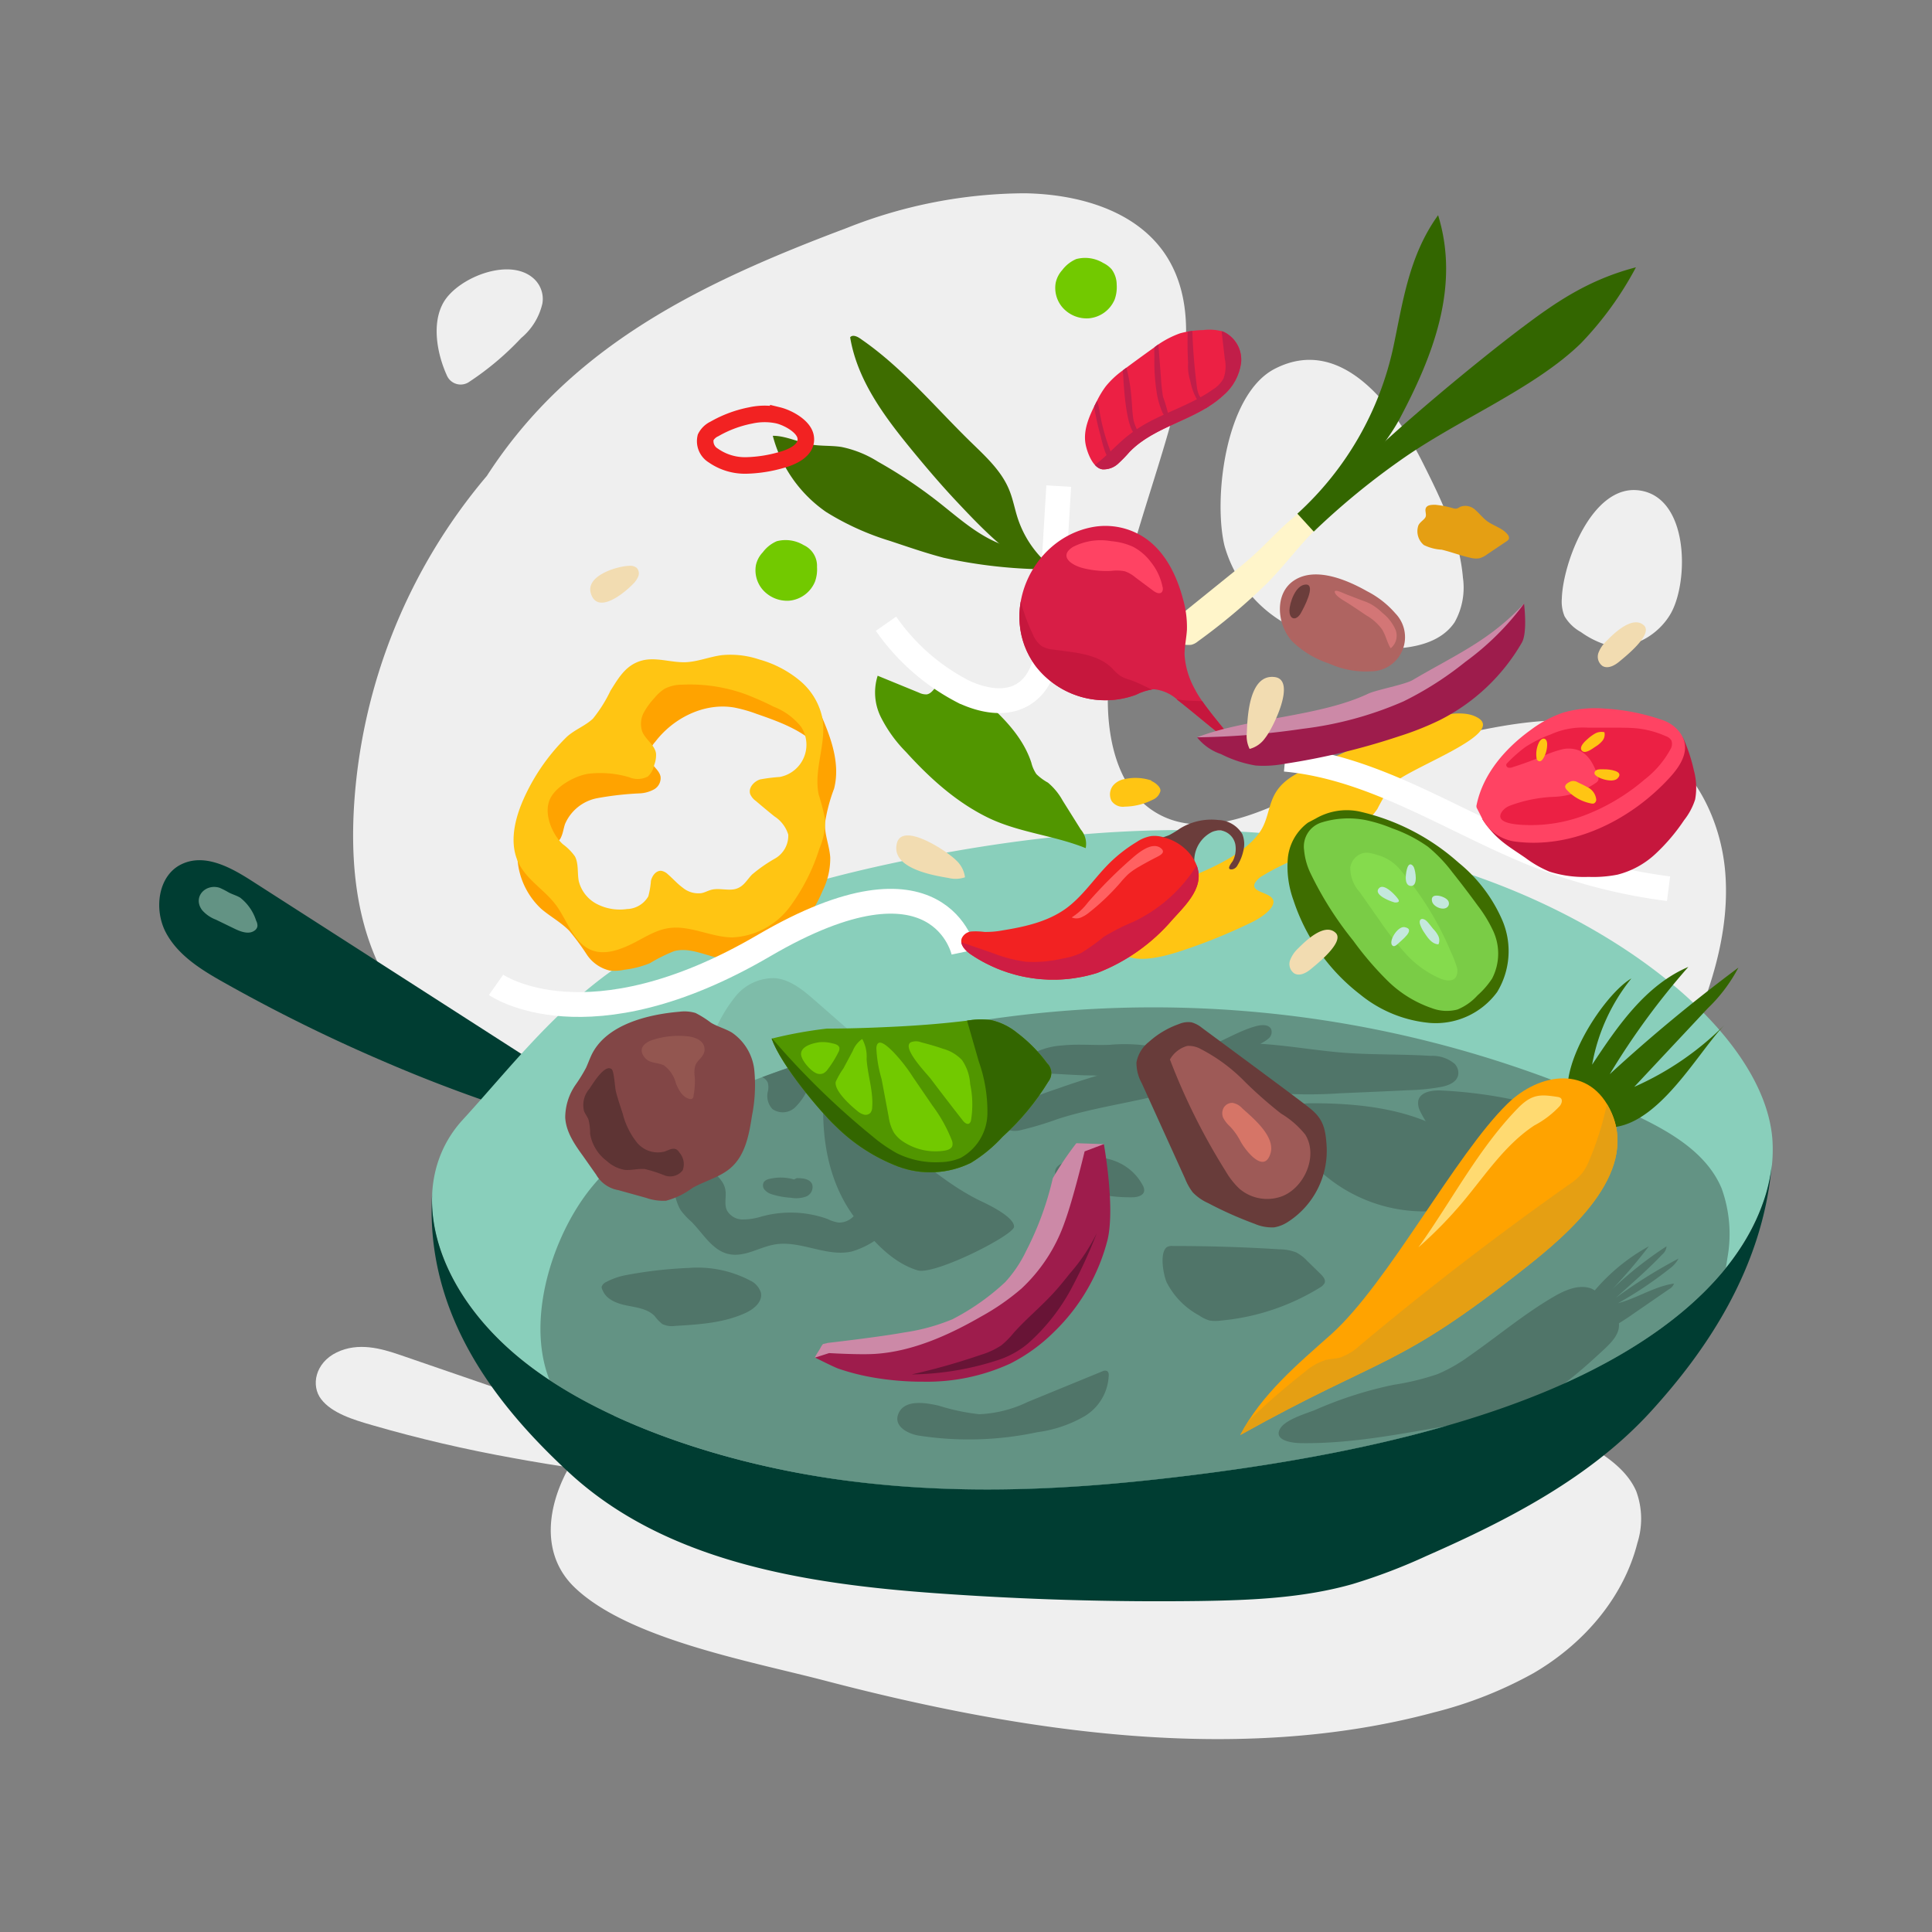 <svg viewBox="0 0 250 250" xmlns="http://www.w3.org/2000/svg" xmlns:xlink="http://www.w3.org/1999/xlink"><rect x="0" y="0" width="250" height="250" fill="#808080" stroke="none"/><clipPath id="a"><path d="m68.31 176.6c10.21 7.85 26.19 13 41.21 15s29.28 1.13 42.63-.45c17.75-2.09 34.61-5.5 48.29-11.26s24.07-14 27.71-24.25a19.7 19.7 0 0 0 1.19-8.3c-1.14-13.76-20.83-29.52-45-36-21.1-5.67-42.46-4.4-60.65-1.23-14.56 2.54-28.16 6.25-38.76 11.91-11.25 6-17.77 14.92-25 22.82-7.54 8.16-4.36 21.97 8.38 31.76z"/></clipPath><clipPath id="b"><path d="m76.63 153.54c6.15-7.43 15.23-11.8 24.32-15a146.42 146.42 0 0 1 110.69 5.78c4.5 2.14 9.2 4.85 11.13 9.44a17.39 17.39 0 0 1 .75 9.06 38.84 38.84 0 0 1 -13.19 24.07 53 53 0 0 1 -13.62 8.07c-26.94 11.51-57.86 8.33-86.36 1.56-10.83-2.58-28.39-5-36.49-13.58-7.34-7.79-3.21-22.17 2.77-29.4z"/></clipPath><clipPath id="c"><path d="m125 132.09a10.82 10.82 0 0 1 3.26-.09 8.26 8.26 0 0 1 3.37 1.66 19 19 0 0 1 3.87 3.93 1.76 1.76 0 0 1 .15 2.37 32.57 32.57 0 0 1 -5.92 7.14 18.84 18.84 0 0 1 -4.09 3.37 11.93 11.93 0 0 1 -9.45.47 23.36 23.36 0 0 1 -8.1-5.26c-1.86-1.74-7-7.8-8.24-11.28a56 56 0 0 1 7.15-1.3c2.87 0 5.74-.1 8.6-.24 3.13-.15 6.27-.39 9.4-.77z"/></clipPath><clipPath id="d"><path d="m134 86.17a11.39 11.39 0 0 0 13 3.73 6.82 6.82 0 0 1 2.3-.71 5.25 5.25 0 0 1 3.13 1.43c2.39 1.84 6.79 5.71 7.16 5.51s-3.73-4.42-5-7a10.47 10.47 0 0 1 -1.31-4.43c0-1.09.25-2.16.31-3.25a13.2 13.2 0 0 0 -.53-4c-.8-3-2.27-6-4.82-7.78a9.17 9.17 0 0 0 -7-1.44c-7.87 1.57-12.15 11.29-7.24 17.94z"/></clipPath><clipPath id="e"><path d="m142 125.89a19 19 0 0 1 -16.3-2.34c-.74-.49-1.55-1.29-1.25-2.13a1.52 1.52 0 0 1 1.29-.89 9 9 0 0 1 1.64.06 11.59 11.59 0 0 0 2.42-.21c2.84-.46 5.74-1.11 8.08-2.78 2.16-1.55 3.65-3.85 5.52-5.75a18.88 18.88 0 0 1 3.69-2.9 4.84 4.84 0 0 1 1.85-.76 3.93 3.93 0 0 1 1.63.16 6.46 6.46 0 0 1 3.58 2.36c2.41 3.34-.22 5.87-2.43 8.28a24.32 24.32 0 0 1 -9.72 6.9z"/></clipPath><clipPath id="f"><path d="m197.44 164c-16.82 13.29-18.23 11.25-36.95 21.69 2.72-5.21 7.34-9.11 11.73-13 7.4-6.61 16.06-23.26 22.86-29.88 4.09-4 10.7-5.13 13.47 1.23 3.45 7.96-5.75 15.72-11.11 19.96z"/></clipPath><clipPath id="g"><path d="m142.64 60.73a2.76 2.76 0 0 0 2-.69 18.9 18.9 0 0 0 1.53-1.57c3.29-3.4 8.62-4.07 12.09-7.28a6.73 6.73 0 0 0 2.34-4.28 4 4 0 0 0 -2.32-4 6.38 6.38 0 0 0 -2.58-.2 12.62 12.62 0 0 0 -3 .42 12.3 12.3 0 0 0 -3.4 1.87q-2.09 1.49-4.11 3a11.29 11.29 0 0 0 -2.11 2 11.76 11.76 0 0 0 -1.16 1.93c-.89 1.73-1.79 3.62-1.45 5.52.19 1.04.93 3.11 2.17 3.28z"/></clipPath><path d="m158.45 70.62a16.83 16.83 0 0 0 8.1 10.2 26.06 26.06 0 0 0 12.86 3.12c3.3 0 7-.68 8.83-3.44a9.16 9.16 0 0 0 1.06-5.77c-.45-5.29-2.85-10.18-5.23-14.92-3.31-6.61-10.23-16.68-19.13-12.08-6.44 3.34-7.94 16.91-6.49 22.89z" fill="#efefef"/><path d="m63 61.58c10.93-16.92 27.75-25 46.6-32.09a62.91 62.91 0 0 1 23-4.48c6.84.11 14.26 2.15 18.12 7.8 4.07 6 2.94 14 1.06 20.95-3.3 12.2-8.46 24.18-8.43 36.82 0 5.49 1.44 11.62 6.11 14.5 6.31 3.89 14.28-.2 21-3.44a89.43 89.43 0 0 1 23.66-7.64c6.56-1.14 13.72-1.45 19.46 1.93s9.13 10.21 9.67 17-1.34 13.46-3.92 19.72a89.17 89.17 0 0 1 -47.33 47.67c-11.72 4.91-24.77 7.21-37.27 4.91s-24.33-9.56-30.72-20.54c-4.29-7.4-6.46-16.66-13.58-21.4-8.43-5.6-20.11-2.35-29.43-6.29-5.91-2.52-10.34-7.86-12.72-13.84s-2.86-12.56-2.46-19a73.07 73.07 0 0 1 17.18-42.58" fill="#efefef"/><path d="m78.51 183.91c6-5.08 14.57-7.73 23-9.54 33.32-7.12 70.35-3.09 100.61 11 4 1.84 8.11 4.12 9.61 7.6a10.33 10.33 0 0 1 .15 6.68c-1.69 6.71-6.57 12.83-13.42 16.84a52.82 52.82 0 0 1 -12.89 5.09c-25.24 6.8-53.24 2.59-78.84-4.11-9.73-2.54-25.6-5.41-32.49-12.17-6.24-6.17-1.6-16.46 4.27-21.39z" fill="#efefef"/><path d="m29.09 127.2c-2.95-1.65-6-3.51-7.6-6.48s-1.08-7.36 1.94-8.86 6.4.36 9.16 2.13q19.41 12.45 38.77 24.89c1.86 1.19 6 2.54 4.78 5.19s-5.18 1-7.13.44a193.88 193.88 0 0 1 -19.49-7.22 212.78 212.78 0 0 1 -20.43-10.09z" fill="#003d32"/><path d="m48.25 184.44c-2.61-.74-5.31-1.6-6.68-3.37s-.79-4.72 2-6.07 5.75-.51 8.2.33l34.33 11.81c1.65.57 5.36 1 4.18 2.85s-4.7 1.3-6.44 1.14c-5.92-.57-11.72-1.41-17.39-2.45q-9.36-1.68-18.2-4.24z" fill="#efefef"/><path d="m68.31 176.6c10.21 7.85 26.19 13 41.21 15s29.28 1.13 42.63-.45c17.75-2.09 34.61-5.5 48.29-11.26s24.07-14 27.71-24.25a19.7 19.7 0 0 0 1.19-8.3c-1.14-13.76-20.83-29.52-45-36-21.1-5.67-42.46-4.4-60.65-1.23-14.56 2.54-28.16 6.25-38.76 11.91-11.25 6-17.77 14.92-25 22.82-7.54 8.16-4.36 21.97 8.38 31.76z" fill="#89cfbb"/><path d="m190.25 72.17a2.82 2.82 0 0 0 1.19.07 3.1 3.1 0 0 0 1-.51l2.5-1.68a.8.8 0 0 0 .31-.32.66.66 0 0 0 -.17-.57c-.66-.84-1.81-1.1-2.67-1.74-.56-.43-1-1-1.53-1.46a1.87 1.87 0 0 0 -1.95-.37 1.94 1.94 0 0 1 -.43.22 1 1 0 0 1 -.52-.06 13 13 0 0 0 -2.24-.43c-.45 0-1 0-1.21.37s.09.83-.06 1.2-.73.63-.94 1.12a2.32 2.32 0 0 0 .72 2.52 6 6 0 0 0 2.3.6c1.27.3 2.45.77 3.7 1.04z" fill="#e59f13"/><path d="m180 101.66a28.76 28.76 0 0 0 -1.76 3c-2.78 4.2-9.85 5.58-14.82 8.64a2.67 2.67 0 0 0 -1.05 1c-.52 1.16 1.87 1.14 2.34 2.08s-1.3 2.29-2.81 3a72.64 72.64 0 0 1 -9.09 3.68c-2.64.87-5.75 1.55-7.4.42-1.92-1.32-.56-4.41 1.89-6.36s5.62-3.11 8.59-4.44 6.08-3.11 7.41-5.46c1-1.82.85-3.76 2.37-5.47 1.23-1.4 3.28-2.27 5.18-3 4.51-1.85 15.94-8.11 20.14-6 4.5 2.15-9.15 6.7-10.99 8.91z" fill="#ffc513"/><path d="m149 101a6.51 6.51 0 0 0 -3.41-.2 2.53 2.53 0 0 0 -1.56.85 1.85 1.85 0 0 0 -.19 2 1.77 1.77 0 0 0 1.7.73 8.29 8.29 0 0 0 3.61-.89 1.69 1.69 0 0 0 1-1.1c.11-.56-.73-1.16-1.18-1.34" fill="#ffc513"/><path d="m166.29 98.24c11.56 1.05 21.6 8 32.38 12.32a71.84 71.84 0 0 0 17.24 4.44" fill="none" stroke="#fff" stroke-miterlimit="10" stroke-width="3.21"/><path d="m87.48 144.43 4.89-10.7a18.87 18.87 0 0 1 2.85-4.85 6.34 6.34 0 0 1 5-2.31c2 .14 3.71 1.55 5.23 2.89l5.72 5a1.43 1.43 0 0 1 .46.58 1.06 1.06 0 0 1 -.74 1.23 4.92 4.92 0 0 1 -1.58.16c-2.39.13-4.34 1.84-6.17 3.38a72 72 0 0 1 -10.35 7.24 4.16 4.16 0 0 1 -2.55.77c-.9-.13-1.69-1.15-1.26-1.94" fill="#7ebca9"/><g clip-path="url(#a)"><path d="m76.63 153.54c6.15-7.43 15.23-11.8 24.32-15a146.42 146.42 0 0 1 110.69 5.78c4.5 2.14 9.2 4.85 11.13 9.44a17.39 17.39 0 0 1 .75 9.06 38.84 38.84 0 0 1 -13.19 24.07 53 53 0 0 1 -13.62 8.07c-26.94 11.51-57.86 8.33-86.36 1.56-10.83-2.58-28.39-5-36.49-13.58-7.34-7.79-3.21-22.17 2.77-29.4z" fill="#639384"/></g><g fill="#507569"><path d="m151 161.37a1.35 1.35 0 0 1 .75-.14c4.61 0 9.22.14 13.8.43a6.12 6.12 0 0 1 2.15.39 5.15 5.15 0 0 1 1.41 1.07l1.77 1.73c.34.34.7.76.52 1.19a1.59 1.59 0 0 1 -.62.58 29.49 29.49 0 0 1 -12.78 4.26 5.09 5.09 0 0 1 -1.46 0 4.44 4.44 0 0 1 -1.35-.65 10.07 10.07 0 0 1 -4.22-4.29c-.42-.94-.97-3.84.03-4.57z"/><path d="m169.66 142.76c-1.26 0-2.81.25-3.25 1.43a3 3 0 0 0 .52 2.5 20 20 0 0 0 25 8.55 3 3 0 0 0 1.19-.77 2.11 2.11 0 0 0 .23-2.05 6.35 6.35 0 0 0 -1.18-1.81c-5.42-6.61-14.34-7.87-22.51-7.85z"/><path d="m154.87 137.05c-.38.11-.67-.45-.48-.8a1.47 1.47 0 0 1 1-.58c2.48-.62 4.67-2.24 7.23-2.91.68-.17 1.61-.21 1.88.45a1.09 1.09 0 0 1 -.29 1.12 4.61 4.61 0 0 1 -1 .67c-1.57.88-2.82 2.23-4.3 3.25a17.92 17.92 0 0 1 -3.13 1.64c-6 2.49-12.7 2.91-18.91 4.91a42.51 42.51 0 0 1 -4.79 1.44 3 3 0 0 1 -1.54 0 1.18 1.18 0 0 1 -.82-1.19 1.63 1.63 0 0 1 .54-.83c1.82-1.73 4.27-2.57 6.64-3.37a114.4 114.4 0 0 1 19-4.93c1.1-.17 2-.68 3.16-.79a27.66 27.66 0 0 1 4.9 0c3.31.26 6.58.83 9.88 1.09 3.75.29 7.53.17 11.28.41a4.48 4.48 0 0 1 3.08 1 1.69 1.69 0 0 1 .48 1.51c-.2.89-1.21 1.31-2.11 1.49a26.54 26.54 0 0 1 -4.28.44c-2.95.15-5.91.27-8.87.4a59.91 59.91 0 0 1 -8.15 0 29.73 29.73 0 0 1 -9.66-2.61"/><path d="m137.85 150.35c-.57.21-1.19.55-1.31 1.15a1.29 1.29 0 0 0 .42 1.13 3.19 3.19 0 0 0 1.08.64 21.21 21.21 0 0 0 8.46 1.66c.66 0 1.5-.21 1.56-.86a1.33 1.33 0 0 0 -.19-.69c-1.99-3.69-6.44-4.38-10.02-3.03z"/><path d="m183.76 143.78a2.26 2.26 0 0 1 -.24-1.32c.23-1.17 1.78-1.41 3-1.35a59.54 59.54 0 0 1 16 3c1.47.49 3 1.13 3.81 2.47a6.77 6.77 0 0 1 .68 2.59 4.06 4.06 0 0 1 -.17 2.32c-.56 1.15-2 1.51-3.27 1.69a43.45 43.45 0 0 1 -6.65.44 7.57 7.57 0 0 1 -2.72-.39c-1.13-.45-1.8-1.4-2.75-2.1-.73-.54-1.59-.87-2.35-1.39a14.79 14.79 0 0 1 -5.34-5.96z"/><path d="m149.21 137.78a17.41 17.41 0 0 1 -7.87 1.38c-2.69 0-5.37-.35-8.06-.24a2.47 2.47 0 0 1 -1.15-.13.8.8 0 0 1 -.48-.95 1.21 1.21 0 0 1 .28-.36 9.44 9.44 0 0 1 5.56-2.2c2-.21 4 0 6.08-.08a21.77 21.77 0 0 1 5.17.15 3.55 3.55 0 0 1 1.6.73 1.69 1.69 0 0 1 .59 1.6"/><path d="m106.52 144.06a1.41 1.41 0 0 1 .23-.95c.37-.41 1-.25 1.54 0 7 2.83 12 9.18 18.78 12.38 1.64.77 4.15 2.14 4.15 3.24s-10.35 6.33-12.49 5.65c-3.26-1-5.69-3.73-7.82-6.41-3.14-3.97-4.34-8.88-4.39-13.91z"/></g><g clip-path="url(#b)"><path d="m116.85 146.47c-.58-1.69-.86-3.49-1.57-5.13a19.16 19.16 0 0 0 -2.69-4.15c-1.36-1.72-2.88-3.47-5-4.18a5.1 5.1 0 0 0 -2.2-.22l-.7-.24a12.94 12.94 0 0 0 -10.69 1.39 5.32 5.32 0 0 0 -2.12 2.29 2.53 2.53 0 0 0 .56 2.9 3.6 3.6 0 0 0 3 .34 5.52 5.52 0 0 1 3.06-.13 1.36 1.36 0 0 1 .86.78 2.37 2.37 0 0 1 0 1.12 2.46 2.46 0 0 0 .59 2.27 2.33 2.33 0 0 0 2.9-.18 7.82 7.82 0 0 0 1.76-2.6c.5-.95 1.35-2 2-3a3.74 3.74 0 0 1 1.49 1c.66.78.69 1.91 1.1 2.85.65 1.49 2.24 2.44 2.78 4a6.76 6.76 0 0 1 .22 2.42l-.12 3.92c-.07 2-.25 4.3-1.79 5.62a2.55 2.55 0 0 1 -1.75.66 4.59 4.59 0 0 1 -1.47-.47 14.2 14.2 0 0 0 -8.61-.29 8.15 8.15 0 0 1 -2.39.36 2.32 2.32 0 0 1 -2-1.17c-.42-.87 0-1.93-.25-2.87-.37-1.52-2.24-2.33-2.57-3.86-.22-1 .3-2.05.12-3.07a3 3 0 0 0 -2.37-2.34 6.51 6.51 0 0 0 -3.43.38 6.63 6.63 0 0 1 -2.38.53 5.27 5.27 0 0 0 -1.37-.06 1.76 1.76 0 0 0 -1.18 2 3.57 3.57 0 0 0 1.5 2.09c1.52 1.14 3.53 1.77 4.5 3.41.7 1.17.72 2.67 1.48 3.81a9.58 9.58 0 0 0 1.38 1.47c1.5 1.53 2.68 3.68 4.77 4.15s4-.93 6.08-1.25c3.31-.52 6.66 1.69 9.92.91a11.23 11.23 0 0 0 3.77-2c2-1.46 4.19-3.12 4.73-5.56.56-2.67-1.04-5.29-1.92-7.9z" fill="#507569"/></g><path d="m26.16 117.78a4.45 4.45 0 0 0 1.77 1.22l2.41 1.17c.84.41 1.89.79 2.62.23a.82.82 0 0 0 .35-.54 1.3 1.3 0 0 0 -.16-.71 6.12 6.12 0 0 0 -2.08-3c-.46-.27-1-.42-1.46-.66a11.13 11.13 0 0 0 -1.19-.61c-1.84-.58-3.53 1.21-2.26 2.9z" fill="#639384"/><path d="m128.11 105.93c-4.23-2-7.74-5.17-10.87-8.62a17.74 17.74 0 0 1 -3.24-4.48 7.17 7.17 0 0 1 -.43-5.39l5.37 2.2a2 2 0 0 0 1 .21c.69-.13 1-.9 1.54-1.36a2.5 2.5 0 0 1 2.52-.29 7.33 7.33 0 0 1 2.14 1.4c3 2.55 6.08 5.34 7.31 9.07a4.49 4.49 0 0 0 .66 1.5 6.84 6.84 0 0 0 1.49 1.1 8.17 8.17 0 0 1 1.91 2.33l2.35 3.75a2.86 2.86 0 0 1 .63 2.4c-4.03-1.63-8.42-1.98-12.38-3.82z" fill="#519600"/><path d="m137 62.9-1.09 18.1c-.19 3.3-.68 7.11-3.49 8.84-2.3 1.42-5.32.81-7.77-.35a27.6 27.6 0 0 1 -10-8.78" fill="none" stroke="#fff" stroke-miterlimit="10" stroke-width="3.21"/><path d="m170.77 68c-2.49 2.34-4.33 4.93-6.67 7.33a79 79 0 0 1 -9.1 7.67 2.12 2.12 0 0 1 -.86.44 4.33 4.33 0 0 1 -2.48-.54 3.46 3.46 0 0 1 -.79-.43c-.72-.61-.08-1.32.57-1.84l7.79-6.29c1-.8 2-1.6 2.92-2.44 2.32-2.09 4.18-4.39 7-6.27" fill="#fff5ca"/><path d="m170 68.79a95.12 95.12 0 0 1 11.74-9.6c7.35-5.08 16.91-9 22.83-14.77a43.56 43.56 0 0 0 7.12-9.83c-6.14 1.6-10.37 4.53-14.44 7.58-6.07 4.54-17.25 13.83-22.08 18.83-3.96 4-2.05 3.38-5.17 7.79z" fill="#360"/><path d="m181 54.4c4.48-8.38 7.94-17.33 5.09-26.55-3.77 5.22-4.55 11.19-5.78 17a40.73 40.73 0 0 1 -12.43 21.62l2.12 2.32s8.86-10.38 11-14.39z" fill="#360"/><path d="m68.51 105.47a1 1 0 0 1 .73.06c1.29.55 0 3.7 2.07 3.74a1.56 1.56 0 0 0 1.32-1c.24-.53.3-1.13.5-1.68a5.7 5.7 0 0 1 4.17-3.31 40.39 40.39 0 0 1 5.51-.62 4.26 4.26 0 0 0 1.83-.52 1.68 1.68 0 0 0 .84-1.6c-.13-.9-1.15-1.42-1.41-2.29a2.69 2.69 0 0 1 .71-2.25c2.36-3.11 6.36-5.1 10.21-4.45a18.4 18.4 0 0 1 2.9.82c2.59.9 5.27 1.85 7.34 3.63l-2.44-6.88-9.6-2.78-8.44 1.66-4 3.24-6.73 7" fill="#ffa300"/><path d="m105 99.11c-.32 1.09-.93 2.08-1.22 3.17-.53 2 0 4-.28 6.06a14.8 14.8 0 0 1 -2.75 5.84 9.5 9.5 0 0 1 -2.32 2.68 9 9 0 0 1 -4.37 1.22q-4.68.45-9.38.47a12.66 12.66 0 0 0 -3.79.38 10.91 10.91 0 0 1 -2.64.82 4.73 4.73 0 0 1 -3.07-1.33 19.21 19.21 0 0 1 -5.82-9.27 33.37 33.37 0 0 1 -.88-3.68c-1 .29-1.38 2.24-1.46 3a12.2 12.2 0 0 0 0 3.25 9.73 9.73 0 0 0 3 5.87c1.16 1 2.59 1.76 3.67 2.88a32 32 0 0 1 2.21 3 4.92 4.92 0 0 0 3 2.12 6.28 6.28 0 0 0 1.93-.11 12.51 12.51 0 0 0 3.26-.84 21.12 21.12 0 0 1 3.16-1.57c2.08-.54 4.16.66 6.27 1a10.3 10.3 0 0 0 7.91-2.1 16.92 16.92 0 0 0 5-6.67 9.36 9.36 0 0 0 1-4.38c-.11-1.51-.73-2.88-.68-4.39a21.62 21.62 0 0 1 1.18-4.48c.9-3.51-.61-7.14-2.1-10.45-.49-1.09-1.38-2.4-2.55-2.11a16.26 16.26 0 0 1 2.38 6.88l-.47-.42a7.36 7.36 0 0 1 -.19 3.16z" fill="#ffa300"/><path d="m103.47 88.05a14.12 14.12 0 0 0 -5.21-2.71 11.66 11.66 0 0 0 -4.79-.57c-1.6.19-3.13.85-4.74.92-2 .07-4-.77-5.92-.14s-2.81 2.25-3.81 3.82a17.91 17.91 0 0 1 -2.28 3.63c-1 .94-2.4 1.43-3.43 2.4a26.14 26.14 0 0 0 -5.65 8.25c-1.1 2.57-1.76 5.61-.49 8.11 1.08 2.14 3.35 3.42 4.79 5.35s2.26 4.92 4.61 5.84c1.66.65 3.53 0 5.11-.76s3.11-1.84 4.87-2.09c2.76-.41 5.45 1.18 8.24 1.2a9.84 9.84 0 0 0 7.38-3.88 25.53 25.53 0 0 0 3.89-7.64 8.85 8.85 0 0 0 .73-3.74 28.19 28.19 0 0 0 -.83-3.22c-.68-3.21 1-6.54.5-9.78a8.57 8.57 0 0 0 -2.97-4.99zm.15 5.94a4.24 4.24 0 0 1 -2.73 6.55 21.24 21.24 0 0 0 -2.54.32c-.81.26-1.55 1.11-1.27 1.91a2.17 2.17 0 0 0 .72.87c.8.68 1.6 1.35 2.41 2a4.3 4.3 0 0 1 1.79 2.36 3.4 3.4 0 0 1 -1.69 3.08 19.58 19.58 0 0 0 -3 2.09c-.59.6-1 1.4-1.8 1.74-1 .48-2.31-.05-3.43.22-.45.11-.85.35-1.3.44a3.16 3.16 0 0 1 -2.43-.7c-.7-.51-1.27-1.17-1.93-1.74a1.66 1.66 0 0 0 -.81-.44c-.69-.09-1.23.62-1.38 1.3a10.7 10.7 0 0 1 -.34 2 3.29 3.29 0 0 1 -2.76 1.64 6.46 6.46 0 0 1 -3.87-.64 4.57 4.57 0 0 1 -2.37-2.99c-.2-1.06 0-2.23-.49-3.18a7 7 0 0 0 -1.58-1.59c-1.4-1.29-2.51-4-1.65-5.83.76-1.66 3.23-3 4.92-3.27a13.11 13.11 0 0 1 5.31.44 2.85 2.85 0 0 0 2.43-.09 2.71 2.71 0 0 0 .82-1.48 3.53 3.53 0 0 0 .24-1.5c-.16-1.1-1.33-1.77-1.77-2.8a3.1 3.1 0 0 1 .15-2.42 9.23 9.23 0 0 1 1.45-2 5.39 5.39 0 0 1 1.28-1.15 4.85 4.85 0 0 1 2.26-.53 21 21 0 0 1 8.17 1.22 37.92 37.92 0 0 1 3.69 1.63 8.43 8.43 0 0 1 3.5 2.55z" fill="#ffc513"/><path d="m64.19 127.44s11.78 8.3 34.66-5.08 25.86.83 25.86.83" fill="none" stroke="#fff" stroke-miterlimit="10" stroke-width="3.21"/><path d="m136.6 36.63a3.87 3.87 0 0 0 .85 3.11 4.15 4.15 0 0 0 3.44 1.45 4 4 0 0 0 3.36-2.47 4.76 4.76 0 0 0 .25-1.88 3.37 3.37 0 0 0 -.66-2 3.45 3.45 0 0 0 -1.08-.81 4.52 4.52 0 0 0 -3.49-.51 4.47 4.47 0 0 0 -1.81 1.42 3.57 3.57 0 0 0 -.86 1.69z" fill="#72c900"/><path d="m97.81 73.16a3.86 3.86 0 0 0 .85 3.11 4.21 4.21 0 0 0 3.45 1.46 4 4 0 0 0 3.35-2.47 4.66 4.66 0 0 0 .26-1.89 2.95 2.95 0 0 0 -1.72-2.83 4.54 4.54 0 0 0 -3.48-.51 4.43 4.43 0 0 0 -1.81 1.43 3.47 3.47 0 0 0 -.9 1.7z" fill="#72c900"/><path d="m191.82 106c1.72 2.63 3.26 3.42 5.56 5a14.49 14.49 0 0 0 3.1 1.78 14.73 14.73 0 0 0 5.08.69 16.15 16.15 0 0 0 3.74-.29 11.24 11.24 0 0 0 4.94-2.71 24.65 24.65 0 0 0 3.68-4.34 8.46 8.46 0 0 0 1.43-2.68 8.51 8.51 0 0 0 -.16-3.75 21.38 21.38 0 0 0 -1.3-4c-.46-.92-.79-.64-1.74-1a5.16 5.16 0 0 0 -2.5-.26 13 13 0 0 0 -3.78.94" fill="#c6173d"/><path d="m191.6 105.53a5.68 5.68 0 0 0 4.4 3.36c7.45 1 15-2.74 20.07-8.28 1.45-1.59 2.85-3.74 1.29-5.84a4.7 4.7 0 0 0 -2.31-1.62 27.42 27.42 0 0 0 -7.44-1.46 15 15 0 0 0 -5.3.51 15.24 15.24 0 0 0 -4.23 2.25c-3.3 2.38-6.17 5.69-7 9.67a.7.7 0 0 0 0 .4z" fill="#ff4363"/><path d="m196.72 106.72a19.65 19.65 0 0 0 8.61-1.33 26.31 26.31 0 0 0 7.49-4.53 12.48 12.48 0 0 0 3.31-3.86 1.35 1.35 0 0 0 .15-1.18 1.32 1.32 0 0 0 -.75-.57 12.31 12.31 0 0 0 -3.72-1c-.77-.08-1.54-.08-2.31-.09h-4.05a10.14 10.14 0 0 0 -4.8.88 16.24 16.24 0 0 0 -3.26 1.62 18.17 18.17 0 0 0 -2.33 2.06.51.51 0 0 0 -.15.21.37.37 0 0 0 .29.41 1 1 0 0 0 .54-.07c1.34-.42 2.66-.91 4-1.46a13.58 13.58 0 0 1 2.26-.81 3.69 3.69 0 0 1 2.39.14c1.28.57 1.93 2 2.39 3.31a.8.8 0 0 1 .05.48.78.78 0 0 1 -.25.32 10.27 10.27 0 0 1 -5.5 1.86 18.22 18.22 0 0 0 -5.74 1.16 2.25 2.25 0 0 0 -.95.71c-1.05 1.45 1.44 1.67 2.33 1.74z" fill="#ec2044"/><path d="m202.71 102.17a5.76 5.76 0 0 0 3.19 1.8.78.78 0 0 0 .34 0 .54.54 0 0 0 .31-.53 2 2 0 0 0 -1.16-1.59c-.4-.23-.82-.42-1.23-.62a1.13 1.13 0 0 0 -.85-.14c-.51.22-1.07.56-.6 1.08z" fill="#ffc513"/><path d="m206.46 96.61a3.55 3.55 0 0 0 .89-.75 1.29 1.29 0 0 0 .26-1.11 1.71 1.71 0 0 0 -1.21.17 5.57 5.57 0 0 0 -1 .74c-.31.27-1.12 1-.7 1.48s1.4-.29 1.76-.53z" fill="#ffc513"/><path d="m198.84 98.16a.42.42 0 0 0 .38.35c.2 0 .34-.17.45-.33a3.51 3.51 0 0 0 .53-1.89c0-.28-.09-.62-.36-.7s-.56.21-.7.49a3.46 3.46 0 0 0 -.3 2.08z" fill="#ffc513"/><path d="m207.59 99.55c-.47 0-1.21-.09-1.27.48s2.36 1.41 3 .68c.93-.96-1.17-1.18-1.73-1.16z" fill="#ffc513"/><path d="m169.25 106.45a6.52 6.52 0 0 0 -2.61 4.65 12.85 12.85 0 0 0 .74 5.41 25.42 25.42 0 0 0 8.62 12.17 16.59 16.59 0 0 0 9.07 3.69 9.86 9.86 0 0 0 8.66-4 10.19 10.19 0 0 0 .71-9.19 19.67 19.67 0 0 0 -5.71-7.56 28.8 28.8 0 0 0 -12.86-6.62 8 8 0 0 0 -5.6.91z" fill="#3e6d00"/><path d="m168.75 110a8.67 8.67 0 0 0 .83 3 44.63 44.63 0 0 0 5.52 8.71 41.68 41.68 0 0 0 4.45 5.2 15.18 15.18 0 0 0 5.77 3.56 5.42 5.42 0 0 0 3.28.16 7.17 7.17 0 0 0 2.59-1.83 10.89 10.89 0 0 0 1.89-2.18 7 7 0 0 0 .08-6.28 17.54 17.54 0 0 0 -1.95-3.17q-1.58-2.17-3.26-4.28a19.29 19.29 0 0 0 -3.18-3.33 18.8 18.8 0 0 0 -4.61-2.37 19.2 19.2 0 0 0 -3.53-1.09 11.67 11.67 0 0 0 -5.66.34 3.26 3.26 0 0 0 -2.22 3.56z" fill="#7acc46"/><path d="m175.8 110.64a2.32 2.32 0 0 0 -1.07 1.58 4.64 4.64 0 0 0 1.21 3.21l2.51 3.57a37.87 37.87 0 0 0 3.45 4.41 13 13 0 0 0 4.51 3.23c.64.26 1.48.4 1.93-.13a1.65 1.65 0 0 0 .13-1.49 13.63 13.63 0 0 0 -.72-1.83 40 40 0 0 0 -6.54-10.62 5.85 5.85 0 0 0 -2.77-1.88c-.93-.25-1.71-.62-2.64-.05z" fill="#85db4d"/><path d="m180.5 116.78c.2 0 .49 0 .51-.19a.33.33 0 0 0 -.07-.21c-.31-.49-1.8-2.1-2.46-1.48-.91.86 1.52 1.78 2.02 1.88z" fill="#c4e8dd"/><path d="m180.21 122.38c.22.16.5-.08.69-.27.41-.41 2.4-1.86.85-2.14-.93-.16-2.18 1.96-1.54 2.41z" fill="#c4e8dd"/><path d="m183.75 119.58a4.41 4.41 0 0 0 .61 1.18c.41.63.91 1.32 1.65 1.43h.11a.18.18 0 0 0 .06-.09 1.37 1.37 0 0 0 -.07-1 3.4 3.4 0 0 0 -.63-.87c-.25-.28-.8-1.09-1.13-1.23-.49-.26-.75.08-.6.58z" fill="#c4e8dd"/><path d="m182.14 112.21c.07-.16.17-.34.35-.36s.38.19.47.39c.21.5.54 2.34-.32 2.4-1.1.06-.7-1.95-.5-2.43z" fill="#c4e8dd"/><path d="m187.43 117.19a.66.66 0 0 0 -.13-.74c-.46-.52-2.23-1-2 .14.13.8 1.7 1.41 2.13.6z" fill="#c4e8dd"/><path d="m125 132.09a10.82 10.82 0 0 1 3.26-.09 8.26 8.26 0 0 1 3.37 1.66 19 19 0 0 1 3.87 3.93 1.76 1.76 0 0 1 .15 2.37 32.57 32.57 0 0 1 -5.92 7.14 18.84 18.84 0 0 1 -4.09 3.37 11.93 11.93 0 0 1 -9.45.47 23.36 23.36 0 0 1 -8.1-5.26c-1.86-1.74-7-7.8-8.24-11.28a56 56 0 0 1 7.15-1.3c2.87 0 5.74-.1 8.6-.24 3.13-.15 6.27-.39 9.4-.77z" fill="#519600"/><g clip-path="url(#c)"><path d="m99.22 133.55a100.38 100.38 0 0 0 13.69 13.5 19.43 19.43 0 0 0 3.15 2.18 11.3 11.3 0 0 0 5.66 1.15 7 7 0 0 0 2.57-.54 6.66 6.66 0 0 0 3.48-5.66 19.36 19.36 0 0 0 -1.12-6.84l-2.28-7.94a1 1 0 0 1 0-.83.85.85 0 0 1 .37-.24 16 16 0 0 1 5.52-1.33l24.24 18.3-25.49 9h-17l-18.8-20.4" fill="#360"/></g><path d="m115 144.54a5.62 5.62 0 0 0 .66 2 4.12 4.12 0 0 0 1.31 1.25 7.56 7.56 0 0 0 5.26 1.1c.41-.07.87-.22 1-.61a1.19 1.19 0 0 0 -.07-.74 19.25 19.25 0 0 0 -2.51-4.49l-2.53-3.7a21 21 0 0 0 -2.62-3.32c-.61-.59-2-1.95-2.1-.39a16.93 16.93 0 0 0 .68 4z" fill="#72c900"/><path d="m124.59 145c.21.27.56.56.84.37a.69.69 0 0 0 .22-.41 12.66 12.66 0 0 0 -.11-4.67 6.09 6.09 0 0 0 -1.05-3.11 5.28 5.28 0 0 0 -2.47-1.47c-.93-.33-1.88-.59-2.83-.84a1.8 1.8 0 0 0 -1.33 0c-1.22.68 2 4 2.54 4.68q2.09 2.77 4.19 5.45z" fill="#72c900"/><path d="m110.34 136a3.4 3.4 0 0 1 1.23-1.56 4.73 4.73 0 0 1 .57 2.59c.13 2.1.88 4.16.72 6.26a1.21 1.21 0 0 1 -.22.7.86.86 0 0 1 -.88.23 2.21 2.21 0 0 1 -.83-.47c-.81-.65-3-2.59-2.79-3.76a10.52 10.52 0 0 1 1-1.74z" fill="#72c900"/><path d="m105.43 138.77a1.19 1.19 0 0 0 1.11.12 1.67 1.67 0 0 0 .57-.52 13.25 13.25 0 0 0 1.36-2.18 1 1 0 0 0 .15-.61c-.09-.35-.51-.49-.87-.56a5 5 0 0 0 -1.68-.16c-.78.1-2.35.47-2.41 1.46-.06.78 1.13 2.11 1.77 2.45z" fill="#72c900"/><path d="m115.18 70a34.78 34.78 0 0 1 -8.28-3.75 17.3 17.3 0 0 1 -6.9-9.86c1.68 0 3.24.82 4.9 1.12 1.32.24 2.69.12 4 .33a14.14 14.14 0 0 1 4.72 1.91 61.48 61.48 0 0 1 7.54 5c2.42 1.88 4.72 4 7.47 5.28 2 .94 4.41 1.37 6.15 2.68 1.37 1 .25 1-.9.93a63.9 63.9 0 0 1 -11.78-1.47c-2.34-.61-4.63-1.41-6.92-2.17z" fill="#3e6d00"/><path d="m118.34 58.65c-3.68-4.46-7.38-9.27-8.33-15 .28-.37.86-.14 1.24.12 5.42 3.68 9.66 8.83 14.35 13.41 1.93 1.88 4 3.75 5 6.24.48 1.17.7 2.43 1.09 3.63a13.56 13.56 0 0 0 3.63 5.69c.35.33 1.83 1.16 1.48 1.61s-1.65-.14-2-.3c-4.2-1.94-7.95-5.9-11.06-9.21-1.86-1.98-3.65-4.07-5.4-6.19z" fill="#3e6d00"/><path d="m134 86.17a11.39 11.39 0 0 0 13 3.73 6.82 6.82 0 0 1 2.3-.71 5.25 5.25 0 0 1 3.13 1.43c2.39 1.84 6.79 5.71 7.16 5.51s-3.73-4.42-5-7a10.47 10.47 0 0 1 -1.31-4.43c0-1.09.25-2.16.31-3.25a13.2 13.2 0 0 0 -.53-4c-.8-3-2.27-6-4.82-7.78a9.17 9.17 0 0 0 -7-1.44c-7.87 1.57-12.15 11.29-7.24 17.94z" fill="#d81e46"/><g clip-path="url(#d)"><path d="m131.9 77.09a24.38 24.38 0 0 0 1.75 5 3.59 3.59 0 0 0 1.11 1.49 3.43 3.43 0 0 0 1.51.47c2.71.39 5.74.51 7.66 2.45a6.49 6.49 0 0 0 1 .93 5.11 5.11 0 0 0 1.25.53c2.14.73 4.05 2.13 6.28 2.55 2 .37 4.14-.06 5.93.86a10.3 10.3 0 0 1 3 2.89 41.86 41.86 0 0 1 3.5 4.37 7.13 7.13 0 0 1 1.15 5.33 6.09 6.09 0 0 1 -3.57 4 10.11 10.11 0 0 1 -5.42.58 23 23 0 0 1 -10-4.41c-3-2.15-5.71-4.67-8.64-6.92-2-1.55-4.13-3-6-4.69a15.18 15.18 0 0 1 -4.34-6.17 21.83 21.83 0 0 1 -.82-4.48 6.94 6.94 0 0 1 0-2.49 3.48 3.48 0 0 1 2.23-2.37" fill="#c6173d"/></g><path d="m140.13 73.51a12.16 12.16 0 0 0 3.7.36 5.34 5.34 0 0 1 1.74.06 4.32 4.32 0 0 1 1.33.77l2.33 1.74c.33.25.84.49 1.12.17a.8.8 0 0 0 .08-.68 7.51 7.51 0 0 0 -1.5-3.19 6.83 6.83 0 0 0 -2.34-2 8.5 8.5 0 0 0 -2.78-.71 7.8 7.8 0 0 0 -5 .76c-1.87 1.21-.12 2.36 1.32 2.72z" fill="#ff4363"/><path d="m159.87 109.38a2.27 2.27 0 0 0 -1.83-1.91 2.44 2.44 0 0 0 -1.19.18 4.14 4.14 0 0 0 -2.31 3.76 1.56 1.56 0 0 1 -.29 1.13c-.45.44-1.2.1-1.71-.25l-1.77-1.19c-.67-.45-1.44-1.15-1.17-1.92s1.06-.84 1.7-1.12a12.67 12.67 0 0 0 1.36-.83 7.74 7.74 0 0 1 5-1.12 3.75 3.75 0 0 1 3.09 1.81 3.48 3.48 0 0 1 .13 2.21 5.93 5.93 0 0 1 -.73 1.81 1 1 0 0 1 -.63.54c-1 .17-.14-.86 0-1.06a3.44 3.44 0 0 0 .35-2.04z" fill="#6b3d3b"/><path d="m142 125.89a19 19 0 0 1 -16.3-2.34c-.74-.49-1.55-1.29-1.25-2.13a1.52 1.52 0 0 1 1.29-.89 9 9 0 0 1 1.64.06 11.59 11.59 0 0 0 2.42-.21c2.84-.46 5.74-1.11 8.08-2.78 2.16-1.55 3.65-3.85 5.52-5.75a18.88 18.88 0 0 1 3.69-2.9 4.84 4.84 0 0 1 1.85-.76 3.93 3.93 0 0 1 1.63.16 6.46 6.46 0 0 1 3.58 2.36c2.41 3.34-.22 5.87-2.43 8.28a24.32 24.32 0 0 1 -9.72 6.9z" fill="#f22222"/><g clip-path="url(#e)"><path d="m155.06 111.86-.06-.11a19.48 19.48 0 0 1 -8.34 7.53 29.26 29.26 0 0 0 -3.83 1.94 26.5 26.5 0 0 1 -2.9 2.08 9.19 9.19 0 0 1 -2.46.74 16.32 16.32 0 0 1 -4.72.41 18.3 18.3 0 0 1 -4.23-1.1l-4.75-1.64c-.38.42.06 1.06.48 1.43a54.56 54.56 0 0 0 7.84 5.77 17.42 17.42 0 0 0 3.26 1.63 10.17 10.17 0 0 0 6.54 0c3-1 5.38-3.37 7.87-5.38s5-3.64 6.84-6.11a3.77 3.77 0 0 0 .71-1.34 4.58 4.58 0 0 0 0-1.61c-.15-1.29-.47-2.81-1.66-3.32l.64-.19" fill="#ce1d43"/></g><path d="m146.26 111.26a58.17 58.17 0 0 0 -5.48 5.51 7.9 7.9 0 0 1 -2.1 1.94 1.5 1.5 0 0 0 1.23 0 4.46 4.46 0 0 0 1.07-.67 29.41 29.41 0 0 0 4-3.83 12.9 12.9 0 0 1 1-1.08 8.79 8.79 0 0 1 1.45-1c.78-.46 1.58-.88 2.38-1.29.52-.27 1-.62.39-1.1-1.2-.91-3.08.76-3.94 1.52z" fill="#ff6161"/><path d="m105.44 175.67c.17-.41.62-1 .79-1.37a2.81 2.81 0 0 1 .26-.38l.64-.15s6.58-.75 9.87-1.35a25.84 25.84 0 0 0 6.25-1.71 30.42 30.42 0 0 0 6.82-4.8 16.41 16.41 0 0 0 2.73-4.07 40 40 0 0 0 3.43-9.37 39.3 39.3 0 0 1 3.05-4.54l3.56.12-3.4 11.52-15.31 16.12-6.55.34" fill="#cc89a7"/><path d="m119.5 178.79a25.8 25.8 0 0 0 11.24-2.35 22.31 22.31 0 0 0 5.66-4.1 25.31 25.31 0 0 0 6.92-11.92c1-4.23-.48-12.37-.48-12.37l-2.49.94s-1.47 6.16-2.6 9.21a21.33 21.33 0 0 1 -5.56 8.53 30.24 30.24 0 0 1 -5.2 3.61c-4.21 2.43-8.9 4.53-13.7 4.85-2 .14-6-.1-6-.1l-1.81.58s2.21 1.13 3 1.43a29.38 29.38 0 0 0 4.7 1.18 37.53 37.53 0 0 0 6.32.51z" fill="#9e1c4c"/><path d="m129.12 176a11.78 11.78 0 0 0 2.57-1.19 11 11 0 0 0 1.37-1 25.86 25.86 0 0 0 5.42-6.79 65.08 65.08 0 0 0 3.45-7.47 23.65 23.65 0 0 1 -3.46 5.2c-.71.89-1.42 1.78-2.21 2.63-1.61 1.75-3.51 3.32-5.08 5.08a11.12 11.12 0 0 1 -1.6 1.62 9.75 9.75 0 0 1 -2.61 1.22 84.34 84.34 0 0 1 -9 2.55 37.41 37.41 0 0 0 11.15-1.85z" fill="#681436"/><path d="m155.53 133a3.66 3.66 0 0 0 -1.35-.71 3 3 0 0 0 -1.62.22 11.48 11.48 0 0 0 -3.88 2.3 4.39 4.39 0 0 0 -1.62 2.65 5.4 5.4 0 0 0 .69 2.72l5.6 12.34a7.32 7.32 0 0 0 1 1.78 6.44 6.44 0 0 0 2 1.39 49.39 49.39 0 0 0 6 2.67 5.62 5.62 0 0 0 2.54.46 4.67 4.67 0 0 0 1.68-.65 10.94 10.94 0 0 0 5.08-10.11c-.16-2.26-.55-3.44-2.36-4.82-2.12-1.63-4.27-3.21-6.42-4.81q-3.63-2.69-7.34-5.43z" fill="#683c3a"/><path d="m155.35 135.73a3.21 3.21 0 0 0 -1.71-.39 3.71 3.71 0 0 0 -2.25 1.76 82.55 82.55 0 0 0 7.19 14.42 10.12 10.12 0 0 0 1.8 2.3 5.52 5.52 0 0 0 5.45 1c2.91-1.06 4.8-5.22 3.07-8a11.73 11.73 0 0 0 -3.14-2.73 56.17 56.17 0 0 1 -4.64-4.08 22.16 22.16 0 0 0 -5.77-4.28z" fill="#9e5a57"/><path d="m160.75 143.42a2.17 2.17 0 0 0 -1.28-.71 1.28 1.28 0 0 0 -1.13.64 1.47 1.47 0 0 0 -.05 1.31 4 4 0 0 0 .87 1.1 8.16 8.16 0 0 1 1.33 1.87c.62 1.18 3.12 4.43 3.93 1.55.58-2.18-2.3-4.52-3.67-5.76z" fill="#d67567"/><path d="m76.5 136.6c-.23.51-.41 1-.65 1.54a20 20 0 0 1 -1.33 2.17 7.5 7.5 0 0 0 -1.38 4.3c.1 1.87 1.23 3.5 2.32 5l1.68 2.39a4.11 4.11 0 0 0 2.86 2l3.6 1a6.62 6.62 0 0 0 2.6.37 10 10 0 0 0 3.4-1.65c1.68-.95 3.66-1.4 5.08-2.71 1.79-1.65 2.26-4.25 2.63-6.66a20.2 20.2 0 0 0 .3-5.85 6.74 6.74 0 0 0 -2.91-4.89c-.86-.51-1.85-.76-2.7-1.27a12.93 12.93 0 0 0 -2-1.26 5 5 0 0 0 -2.1-.16c-4.04.34-9.54 1.65-11.4 5.68z" fill="#824646"/><path d="m76.26 140.9a3.2 3.2 0 0 0 -.69 2.86c.15.39.43.73.58 1.12a7.1 7.1 0 0 1 .21 1.85 5.56 5.56 0 0 0 2.17 3.51 4.55 4.55 0 0 0 2.31 1.14c.87.09 1.75-.2 2.63-.1a17.88 17.88 0 0 1 2.51.81 2.06 2.06 0 0 0 2.36-.65 2.27 2.27 0 0 0 -.42-2.29 1.1 1.1 0 0 0 -.37-.4c-.46-.27-1 .06-1.52.25a3.49 3.49 0 0 1 -3.56-1.1 9.73 9.73 0 0 1 -1.88-3.76c-.32-1-.64-1.91-.89-2.89-.13-.48-.23-2.64-.55-2.9-.89-.72-2.44 1.9-2.89 2.55z" fill="#5e3434"/><path d="m87.47 140.2c.35.86.86 1.8 1.76 2a.38.38 0 0 0 .51-.4 10 10 0 0 0 .16-2.5 3.2 3.2 0 0 1 .1-1.5c.32-.72 1.19-1.12 1.17-2 0-1.09-1.09-1.54-2-1.68a11.07 11.07 0 0 0 -4.78.46c-1.1.4-1.87 1.19-.94 2.3.66.78 1.69.56 2.49 1a4.14 4.14 0 0 1 1.53 2.32z" fill="#935650"/><path d="m223.2 132.58a38.37 38.37 0 0 1 -11.73 8.06l9.53-10.18a20.57 20.57 0 0 0 3.95-5.25 209.87 209.87 0 0 0 -16.65 13.79 95.27 95.27 0 0 1 10.17-13.88c-5.53 2.36-9.14 7.64-12.45 12.65a24.63 24.63 0 0 1 5.08-11.16c-4.1 2.37-12.4 15.47-5.82 18.62 7.72 3.64 14-8.7 17.92-12.65z" fill="#360"/><path d="m197.44 164c-16.82 13.29-18.23 11.25-36.95 21.69 2.72-5.21 7.34-9.11 11.73-13 7.4-6.61 16.06-23.26 22.86-29.88 4.09-4 10.7-5.13 13.47 1.23 3.45 7.96-5.75 15.72-11.11 19.96z" fill="#ffa300"/><g clip-path="url(#f)"><path d="m208.26 141.1a39.36 39.36 0 0 1 -2.59 9 7.85 7.85 0 0 1 -.88 1.64 8.08 8.08 0 0 1 -1.9 1.64q-13.89 9.81-26.89 20.69a7.15 7.15 0 0 1 -2.64 1.61c-.58.15-1.19.15-1.77.29a7.41 7.41 0 0 0 -2.69 1.51 91.49 91.49 0 0 0 -11.42 10.58c-.26.29-.55.66-.45 1.05s.77.63 1.29.63c3.65 0 7.1-1.6 10.41-3.14l17.87-8.35c6.76-3.16 13.61-6.37 19.25-11.24s10-11.71 10.25-19.16a10.55 10.55 0 0 0 -.81-4.85 5.43 5.43 0 0 0 -3.66-3.08 6.43 6.43 0 0 1 -2.53-.59" fill="#e59f13"/></g><path d="m196.54 143.27c-5.22 5.31-8.65 12.07-13 18.14a54.48 54.48 0 0 0 5.77-5.9c2.9-3.47 5.44-7.38 9.22-9.87a12.42 12.42 0 0 0 3.32-2.54c.21-.28.38-.72.12-1a.86.86 0 0 0 -.42-.16c-2.21-.34-3.27-.38-5.01 1.33z" fill="#ffda71"/><path d="m100.71 53.75a8.29 8.29 0 0 0 -3.54 0 15.27 15.27 0 0 0 -4.72 1.75 2.42 2.42 0 0 0 -1.14 1.09 2.17 2.17 0 0 0 1 2.36 7.16 7.16 0 0 0 4.27 1.28 17.94 17.94 0 0 0 4.47-.69c1.28-.34 3.45-1.2 3.21-2.93-.17-1.43-2.32-2.56-3.55-2.86z" fill="none" stroke="#f22222" stroke-miterlimit="10" stroke-width="2.14"/><path d="m167.22 83a12.45 12.45 0 0 0 4.78 2.87 11.47 11.47 0 0 0 5.39 1 4.42 4.42 0 0 0 3.18-7.49 12.19 12.19 0 0 0 -3.68-2.88c-2.49-1.41-6.55-3.18-9.33-1.46s-2.28 5.89-.34 7.96z" fill="#af6461"/><path d="m166.85 79c0 .4.11.89.49 1s.79-.29 1-.68c.36-.64 2-3.71.64-3.68s-2.11 2.41-2.13 3.36z" fill="#6b3d3b"/><path d="m176.8 79.63a6.54 6.54 0 0 1 2 1.76c.51.76.67 1.72 1.15 2.5a2.1 2.1 0 0 0 .61-2.45 5.76 5.76 0 0 0 -1.67-2.13 7.7 7.7 0 0 0 -1.52-1.15 6.57 6.57 0 0 0 -1-.42l-2.26-.87c-.29-.11-1.77-.86-1.31-.05.31.53 1.41 1.06 1.92 1.42.72.47 1.4.93 2.08 1.39z" fill="#d37676"/><path d="m202.1 77.44a5 5 0 0 0 .35 2.3 5.57 5.57 0 0 0 2.12 2.05 11.59 11.59 0 0 0 3.15 1.61c3.24.9 6.8-1.1 8.47-4 2.37-4.15 2.39-15.15-4.14-15.95-6.05-.75-9.81 9.39-9.95 13.99z" fill="#efefef"/><path d="m67.44 43.74a8.18 8.18 0 0 0 2.75-4.49 3.55 3.55 0 0 0 -.92-3c-3-3.14-9.91-.43-11.85 2.83-1.58 2.68-.91 6.64.44 9.58a1.94 1.94 0 0 0 2.75.82 37.27 37.27 0 0 0 6.83-5.74z" fill="#efefef"/><path d="m197.21 78.11c-4.48 4.8-8.77 6.57-14.42 9.89-1 .59-4.71 1.27-5.76 1.77-6.35 3-15.66 3.14-22.13 5.64.64.68 1.7.54 2.34 1.22a2.13 2.13 0 0 0 .55.45 2.09 2.09 0 0 0 .65.13c4.52.35 7.95-.81 12.46-1.33a40.14 40.14 0 0 0 25.66-13.65" fill="#cc89a7"/><path d="m197.21 78.11a35.07 35.07 0 0 1 -7.6 7.54 43.05 43.05 0 0 1 -8 5.11 46.31 46.31 0 0 1 -13 3.54 103.16 103.16 0 0 1 -13.71 1.11 6.7 6.7 0 0 0 3.1 2.17 15.49 15.49 0 0 0 4.49 1.48 14.43 14.43 0 0 0 3.65-.21 89.06 89.06 0 0 0 14.94-3.59 38.34 38.34 0 0 0 5.17-2.05 25.52 25.52 0 0 0 10.68-10.06c.75-1.33.28-5.04.28-5.04z" fill="#9e1c4c"/><path d="m121.46 181.89a27.37 27.37 0 0 0 5.26 1.11 15.9 15.9 0 0 0 6.25-1.58l9.75-4a.63.63 0 0 1 .55 0 .59.59 0 0 1 .2.5 6.44 6.44 0 0 1 -3.15 5.35 16.51 16.51 0 0 1 -6.11 2.06 42.34 42.34 0 0 1 -15.42.42c-1.39-.26-3.35-1.27-2.45-3s3.66-1.19 5.12-.86z" fill="#507569"/><path d="m81 165a9.14 9.14 0 0 0 -2.6.91 1.08 1.08 0 0 0 -.55.6 1 1 0 0 0 .15.49c.49 1.19 1.88 1.69 3.14 1.94s2.65.42 3.56 1.34a5.65 5.65 0 0 0 1 1.05 2.94 2.94 0 0 0 1.69.24c3.08-.18 6.26-.38 9.07-1.67 1.09-.49 2.25-1.46 2-2.63a2.59 2.59 0 0 0 -1.39-1.57 14.69 14.69 0 0 0 -7.95-1.63 55.92 55.92 0 0 0 -8.12.93z" fill="#507569"/><path d="m180.35 179.19a32.48 32.48 0 0 0 5.7-1.39 20.62 20.62 0 0 0 4.1-2.35c3.62-2.52 7-5.37 10.82-7.61 1.53-.9 3.37-1.72 5-1.08a6.4 6.4 0 0 1 2.78 2.83 4.25 4.25 0 0 1 .73 1.64c.16 1.29-.87 2.4-1.82 3.29-3.46 3.22-7.1 6.44-11.54 8.07a41.06 41.06 0 0 1 -7.53 1.7c-6.71 1.12-13.42 2.55-20.22 2.45-1 0-3.57-.28-2.76-1.81.63-1.21 3.34-2 4.51-2.46a50.86 50.86 0 0 1 10.23-3.28z" fill="#507569"/><path d="m200.44 179.88c-13.68 5.76-30.54 9.17-48.29 11.26-13.35 1.58-27.61 2.42-42.63.45s-31-7.14-41.21-15c-8.62-6.62-12.85-15.1-12.37-22.41-1.12 16.21 8.78 28.12 17.67 36.35 12.5 11.58 30.61 14.43 47.6 15.64q17 1.22 34 1c6.66-.1 13.39-.37 19.8-2.19a73.82 73.82 0 0 0 9.57-3.64c10.64-4.68 21.26-10.15 29.09-18.75 6.84-7.51 14.43-18.22 15.6-31.91a21.75 21.75 0 0 1 -1.15 5c-3.61 10.22-14.01 18.44-27.68 24.2z" fill="#003d32"/><path d="m206.12 167.27a24.93 24.93 0 0 1 7.24-6 65.44 65.44 0 0 1 -4.71 5.53 47.75 47.75 0 0 1 7-5.53 1.53 1.53 0 0 1 -.56 1.06c-1.9 2-4 3.8-6 5.61a63.25 63.25 0 0 1 8.11-5.08 3.88 3.88 0 0 1 -1.2 1.34 50.24 50.24 0 0 1 -6.62 4.43c2.48-.65 4.7-2.17 7.24-2.54a1.34 1.34 0 0 1 -.63.72l-4.36 3a39.16 39.16 0 0 1 -5.27 3.17 4.09 4.09 0 0 1 -1.22.41.25.25 0 0 1 -.22 0 .25.25 0 0 1 0-.17l-.05-.68" fill="#507569"/><path d="m102.74 152.62a6.2 6.2 0 0 0 -3.17-.07 1.21 1.21 0 0 0 -.71.38.86.86 0 0 0 .06 1 1.94 1.94 0 0 0 .89.59 10.36 10.36 0 0 0 2.54.47 3.85 3.85 0 0 0 1.94-.15 1.32 1.32 0 0 0 .81-1.58c-.29-.72-1.24-.82-2-.81" fill="#507569"/><path d="m142.64 60.73a2.76 2.76 0 0 0 2-.69 18.9 18.9 0 0 0 1.53-1.57c3.29-3.4 8.62-4.07 12.09-7.28a6.73 6.73 0 0 0 2.34-4.28 4 4 0 0 0 -2.32-4 6.38 6.38 0 0 0 -2.58-.2 12.62 12.62 0 0 0 -3 .42 12.3 12.3 0 0 0 -3.4 1.87q-2.09 1.49-4.11 3a11.29 11.29 0 0 0 -2.11 2 11.76 11.76 0 0 0 -1.16 1.93c-.89 1.73-1.79 3.62-1.45 5.52.19 1.04.93 3.11 2.17 3.28z" fill="#ec2044"/><g clip-path="url(#g)" fill="#c11e49"><path d="m140.18 61.09c2.39-1.16 4-3.42 6.15-5 3.2-2.45 7.34-3.36 10.62-5.69a3.94 3.94 0 0 0 1.36-1.4 4.59 4.59 0 0 0 .18-2.55l-.6-5.19a1 1 0 0 1 0-.35c.09-.29.45-.39.75-.41a4.6 4.6 0 0 1 3.81 2 9.77 9.77 0 0 1 1.55 4.1 9 9 0 0 1 -.14 4.55 8.79 8.79 0 0 1 -3.11 3.85 20 20 0 0 1 -8.58 3.81 13 13 0 0 0 -2.16.49 3 3 0 0 0 -1.67 1.38c-.4.83-.24 1.86-.73 2.64a3 3 0 0 1 -1.42 1.07 10.75 10.75 0 0 1 -6.78.69"/><path d="m153.74 46.93c-.12-2-.07-4 0-6 .44.16.52.74.53 1.21a73.46 73.46 0 0 0 .6 7.85 3.68 3.68 0 0 0 .29 1.14c.38.72 1.4 1.24 1.63 2-.76 0-1.62-1-2-1.61a7.79 7.79 0 0 1 -.77-2.25 6.11 6.11 0 0 1 -.28-2.34z"/><path d="m149.73 51.12a26.25 26.25 0 0 1 -.35-5.09 6.15 6.15 0 0 1 .42-2.74l.43 5.65a23.91 23.91 0 0 0 .26 2.39 19.41 19.41 0 0 1 .67 2.24c0 .83-.52.28-.75-.22a11 11 0 0 1 -.68-2.23z"/><path d="m145.33 48.45a1.78 1.78 0 0 1 .29-1.4 23.28 23.28 0 0 1 .81 4.68c.07.84.09 1.68.23 2.51s.56 1.4.73 2.1c-1.7.34-1.98-6.78-2.06-7.89z"/><path d="m141.47 51.82c0-.19.07-.48.25-.4a.35.35 0 0 1 .11.13 6.29 6.29 0 0 1 .43 1.54 25.3 25.3 0 0 0 1.92 6.44c-1 .65-1.62-2.64-1.8-3.26a32.21 32.21 0 0 1 -.91-4.45z"/></g><path d="m122.74 113.61a3.75 3.75 0 0 0 2.13-.09 3.57 3.57 0 0 0 -1.13-2.18c-1.08-1.13-6.95-5.06-7.68-2.23-.83 3.25 4.67 4.16 6.68 4.5z" fill="#f2dcb1"/><path d="m161.34 94.81a3.76 3.76 0 0 0 .36 2.1 3.54 3.54 0 0 0 2-1.4c1-1.22 4.13-7.54 1.24-7.9-3.31-.41-3.52 5.15-3.6 7.2z" fill="#f2dcb1"/><path d="m81.89 75.59a2.94 2.94 0 0 0 .7-1 1.06 1.06 0 0 0 -.21-1.12 1.38 1.38 0 0 0 -1-.25c-1.61.06-5.67 1.3-4.91 3.61.89 2.76 4.4-.17 5.42-1.24z" fill="#f2dcb1"/><path d="m168 122.7a4.08 4.08 0 0 0 -1.07 1.57 1.47 1.47 0 0 0 .55 1.69c.7.4 1.57-.07 2.18-.59.86-.71 4.4-3.55 3.15-4.68-1.45-1.33-3.94 1.14-4.81 2.01z" fill="#f2dcb1"/><path d="m207.9 82.93a4 4 0 0 0 -1.07 1.57 1.48 1.48 0 0 0 .55 1.69c.7.39 1.57-.08 2.18-.6.86-.71 4.4-3.55 3.15-4.68-1.48-1.32-3.97 1.14-4.81 2.02z" fill="#f2dcb1"/></svg>